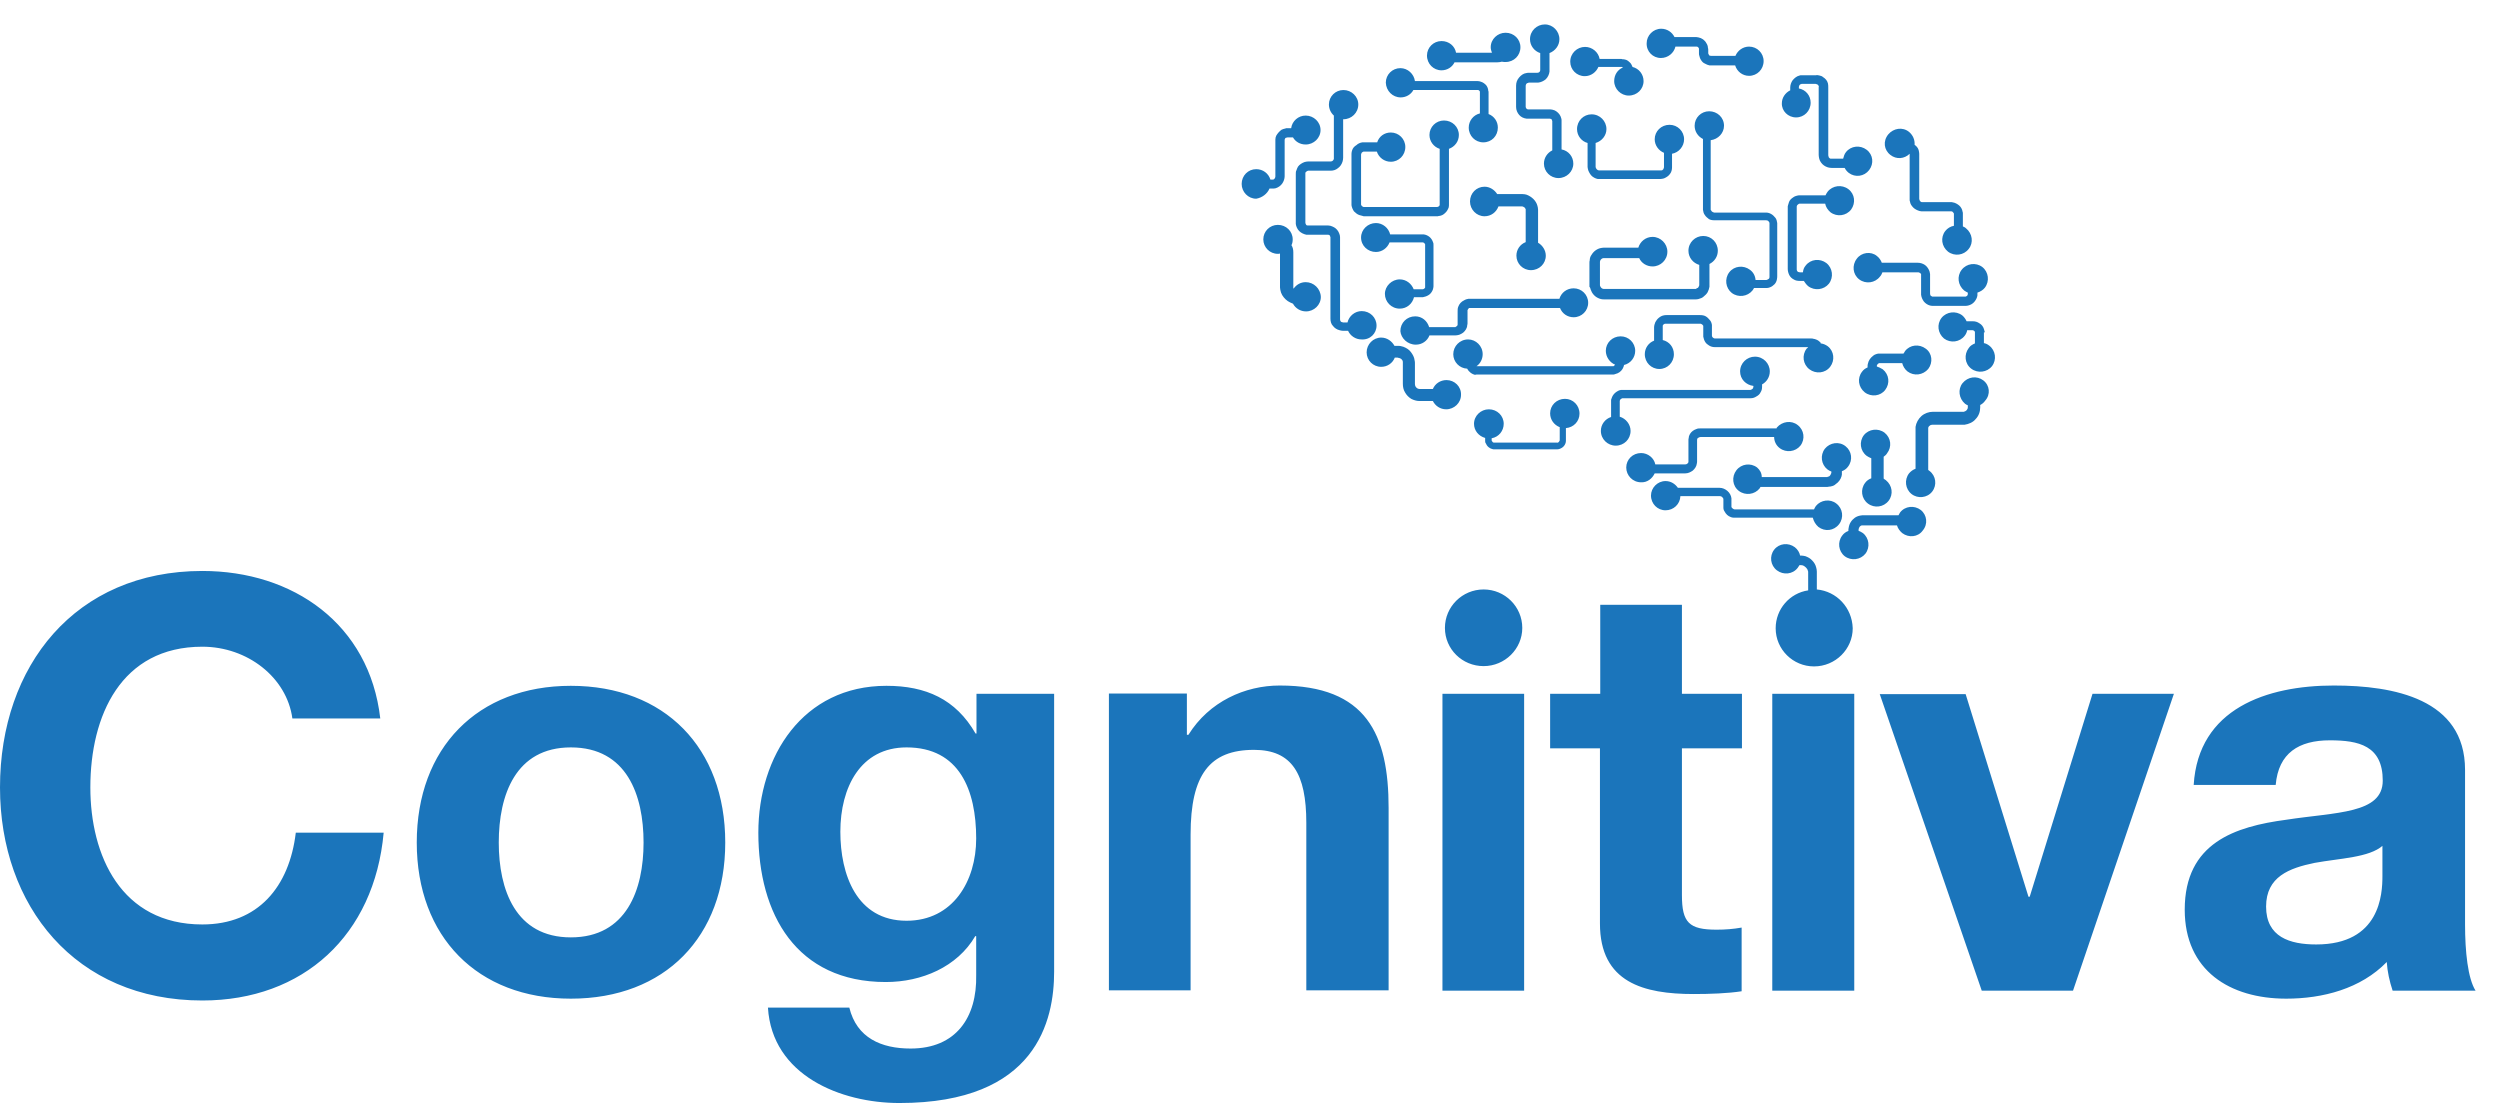 <svg width="101" height="45" viewBox="0 0 101 45" fill="none" xmlns="http://www.w3.org/2000/svg">
<path d="M58.375 25.368C58.375 26.227 59.075 26.911 59.938 26.911C60.8 26.911 61.5 26.214 61.5 25.368C61.5 24.51 60.8 23.814 59.938 23.814C59.075 23.814 58.375 24.51 58.375 25.368ZM8.175 37.348C4.888 37.348 3.65 34.561 3.65 31.812C3.65 28.914 4.888 26.127 8.175 26.127C10 26.127 11.588 27.371 11.812 29.026H15.363C14.925 25.207 11.838 23.067 8.175 23.067C3.038 23.067 0 26.898 0 31.812C0 36.589 3.038 40.42 8.175 40.42C12.25 40.42 15.125 37.783 15.5 33.641H11.95C11.688 35.83 10.425 37.348 8.175 37.348ZM29.3 34.039C29.3 37.845 26.863 40.346 23.062 40.346C19.288 40.346 16.837 37.845 16.837 34.039C16.837 30.22 19.288 27.707 23.062 27.707C26.85 27.707 29.3 30.207 29.3 34.039ZM26 34.039C26 32.123 25.325 30.195 23.062 30.195C20.825 30.195 20.15 32.123 20.15 34.039C20.15 35.942 20.825 37.87 23.062 37.87C25.312 37.87 26 35.942 26 34.039ZM39.438 28.03H42.587V39.251C42.587 41.216 41.888 44.562 36.337 44.562C33.962 44.562 31.188 43.443 31.025 40.706H34.312C34.612 41.938 35.612 42.361 36.788 42.361C38.625 42.361 39.475 41.104 39.438 39.388V37.82H39.4C38.675 39.064 37.237 39.674 35.788 39.674C32.175 39.674 30.637 36.937 30.637 33.641C30.637 30.543 32.438 27.707 35.812 27.707C37.4 27.707 38.612 28.242 39.413 29.635H39.45V28.03H39.438ZM39.438 33.877C39.438 31.924 38.763 30.195 36.625 30.195C34.763 30.195 33.95 31.812 33.95 33.603C33.95 35.32 34.6 37.198 36.625 37.198C38.5 37.198 39.438 35.594 39.438 33.877ZM56.1 40.022V32.645C56.1 29.672 55.212 27.695 51.7 27.695C50.3 27.695 48.85 28.341 48.013 29.685H47.95V28.018H44.8V40.01H48.1V33.715C48.1 31.29 48.875 30.294 50.663 30.294C52.2 30.294 52.775 31.265 52.775 33.243V40.01H56.1V40.022ZM61.575 28.03H58.275V40.022H61.575V28.03ZM70.375 37.472C70.025 37.534 69.7 37.559 69.35 37.559C68.237 37.559 67.95 37.273 67.95 36.166V30.232H70.375V28.03H67.95V24.435H64.65V28.03H62.625V30.232H64.638V37.31C64.638 39.699 66.412 40.159 68.425 40.159C69.075 40.159 69.8 40.134 70.362 40.047V37.472H70.375ZM74.912 28.03H71.6V40.022H74.912V28.03ZM75.938 28.03L80.062 40.022H83.75L87.825 28.03H84.537L82 36.228H81.95L79.412 28.043H75.938V28.03ZM96.263 31.538C96.263 30.12 95.287 29.909 94.125 29.909C92.875 29.909 92.05 30.419 91.938 31.712H88.625C88.812 28.628 91.575 27.695 94.287 27.695C96.7 27.695 99.588 28.23 99.588 31.103V37.348C99.588 38.442 99.7 39.525 100.012 40.022H96.662C96.537 39.649 96.45 39.251 96.425 38.865C95.375 39.947 93.838 40.346 92.362 40.346C90.088 40.346 88.263 39.214 88.263 36.751C88.263 34.039 90.312 33.392 92.362 33.118C94.375 32.807 96.263 32.882 96.263 31.538ZM96.263 34.163C95.713 34.648 94.537 34.673 93.513 34.86C92.487 35.071 91.55 35.419 91.55 36.626C91.55 37.858 92.513 38.156 93.575 38.156C96.162 38.156 96.25 36.116 96.25 35.395V34.163H96.263ZM80.188 13.427C80.175 13.377 80.162 13.327 80.15 13.29C80.125 13.203 80.062 13.116 79.975 13.066C79.888 13.004 79.8 12.979 79.7 12.979H79.45C79.412 12.892 79.35 12.805 79.275 12.742C79.013 12.543 78.638 12.593 78.438 12.842C78.237 13.103 78.287 13.464 78.537 13.675C78.8 13.874 79.175 13.825 79.375 13.563C79.425 13.501 79.463 13.414 79.475 13.339H79.688C79.713 13.339 79.737 13.352 79.75 13.364C79.775 13.377 79.787 13.402 79.787 13.414C79.787 13.427 79.787 13.439 79.787 13.439V13.489V13.874C79.7 13.912 79.6 13.961 79.537 14.061C79.338 14.322 79.375 14.695 79.638 14.894C79.9 15.093 80.275 15.044 80.475 14.795C80.675 14.534 80.625 14.16 80.362 13.961C80.3 13.912 80.225 13.874 80.15 13.862V13.427H80.188ZM80.125 15.367C79.862 15.168 79.5 15.218 79.287 15.479C79.088 15.728 79.138 16.101 79.388 16.312C79.425 16.337 79.463 16.362 79.5 16.375V16.462C79.5 16.499 79.475 16.549 79.45 16.574C79.412 16.611 79.375 16.623 79.338 16.636H79.3H78.088C77.925 16.636 77.75 16.698 77.625 16.81C77.5 16.922 77.412 17.084 77.388 17.245C77.388 17.295 77.388 17.332 77.388 17.357V18.937C77.287 18.974 77.2 19.037 77.125 19.124C76.925 19.385 76.975 19.758 77.225 19.957C77.475 20.156 77.862 20.119 78.062 19.858C78.263 19.596 78.213 19.223 77.95 19.024C77.938 19.012 77.912 18.999 77.9 18.987V17.345C77.9 17.345 77.9 17.32 77.9 17.295C77.9 17.258 77.925 17.221 77.963 17.196C77.987 17.171 78.037 17.158 78.075 17.158H79.3H79.375C79.537 17.134 79.713 17.059 79.812 16.934C79.938 16.81 80 16.636 80 16.462V16.362C80.075 16.325 80.15 16.263 80.2 16.188C80.425 15.939 80.388 15.566 80.125 15.367ZM73.463 21.288C73.725 21.487 74.088 21.45 74.3 21.176C74.5 20.915 74.45 20.542 74.188 20.343C73.938 20.144 73.562 20.194 73.362 20.442C73.325 20.492 73.312 20.529 73.287 20.579H70.088C70.075 20.579 70.05 20.579 70.037 20.567C70.013 20.554 69.975 20.529 69.963 20.505C69.95 20.492 69.95 20.48 69.95 20.48C69.95 20.455 69.95 20.442 69.95 20.442V20.218V20.131C69.938 20.019 69.875 19.907 69.787 19.833C69.7 19.758 69.588 19.708 69.475 19.708H67.787C67.675 19.547 67.5 19.435 67.287 19.435C66.963 19.435 66.7 19.708 66.7 20.019C66.7 20.355 66.963 20.616 67.287 20.616C67.612 20.616 67.875 20.368 67.888 20.044H69.487C69.525 20.044 69.55 20.057 69.575 20.082C69.6 20.107 69.625 20.131 69.625 20.169V20.206V20.442V20.505C69.625 20.567 69.638 20.616 69.675 20.666C69.725 20.766 69.812 20.853 69.925 20.89C69.987 20.915 70.037 20.915 70.088 20.915H73.237C73.275 21.064 73.35 21.189 73.463 21.288ZM70.987 18.887C70.725 18.688 70.35 18.738 70.15 18.999C69.95 19.261 69.987 19.634 70.25 19.833C70.513 20.032 70.888 19.982 71.088 19.733C71.1 19.708 71.112 19.696 71.125 19.671H73.825C73.85 19.671 73.862 19.671 73.888 19.659C73.925 19.659 73.95 19.659 73.987 19.646C74.05 19.634 74.112 19.609 74.162 19.559C74.275 19.485 74.362 19.373 74.4 19.236C74.4 19.211 74.412 19.174 74.412 19.174C74.412 19.124 74.412 19.099 74.412 19.099V19.037C74.513 18.999 74.6 18.937 74.662 18.85C74.862 18.589 74.812 18.228 74.562 18.029C74.3 17.818 73.925 17.88 73.725 18.129C73.525 18.39 73.575 18.763 73.825 18.962C73.875 18.999 73.938 19.037 73.987 19.049V19.099C73.987 19.111 73.987 19.111 73.975 19.136C73.963 19.174 73.938 19.211 73.912 19.236C73.9 19.248 73.875 19.248 73.85 19.261C73.85 19.261 73.825 19.261 73.825 19.273H73.8H71.175C71.175 19.111 71.1 18.987 70.987 18.887ZM77.6 20.604C77.338 20.405 76.963 20.442 76.763 20.704C76.737 20.741 76.725 20.778 76.7 20.816H75.362H75.325H75.3C75.263 20.816 75.213 20.816 75.162 20.828C75.088 20.84 75.013 20.865 74.938 20.915C74.8 21.015 74.713 21.151 74.688 21.313C74.675 21.363 74.675 21.4 74.675 21.425V21.45C74.575 21.487 74.487 21.549 74.425 21.637C74.225 21.898 74.275 22.271 74.525 22.47C74.787 22.669 75.162 22.619 75.362 22.37C75.562 22.109 75.513 21.736 75.263 21.537C75.2 21.5 75.15 21.462 75.088 21.45V21.425C75.088 21.413 75.088 21.4 75.088 21.375C75.1 21.326 75.125 21.276 75.162 21.251C75.175 21.238 75.2 21.226 75.225 21.226C75.237 21.226 75.263 21.226 75.287 21.226H76.638C76.675 21.351 76.75 21.45 76.85 21.537C77.112 21.736 77.487 21.699 77.675 21.438C77.9 21.176 77.85 20.803 77.6 20.604ZM61.25 3.463V4.321C61.25 4.445 61.3 4.557 61.375 4.644C61.45 4.731 61.562 4.781 61.675 4.794C61.7 4.794 61.725 4.794 61.75 4.794H62.575H62.625C62.638 4.806 62.65 4.806 62.663 4.806C62.688 4.818 62.7 4.843 62.712 4.893V6.075C62.513 6.174 62.375 6.373 62.375 6.61C62.375 6.933 62.638 7.194 62.962 7.194C63.288 7.194 63.562 6.933 63.562 6.61C63.562 6.324 63.362 6.087 63.087 6.037V4.93V4.868C63.087 4.843 63.087 4.818 63.075 4.781C63.05 4.669 62.975 4.57 62.888 4.507C62.837 4.47 62.788 4.445 62.725 4.433C62.7 4.433 62.675 4.42 62.638 4.42H62.587H61.763H61.737C61.712 4.42 61.688 4.408 61.663 4.383C61.65 4.358 61.638 4.333 61.638 4.321V4.184V3.463C61.638 3.438 61.65 3.413 61.663 3.388C61.675 3.375 61.7 3.351 61.737 3.351C61.737 3.338 61.763 3.338 61.775 3.338H62.087H62.138C62.25 3.326 62.362 3.276 62.45 3.201C62.538 3.114 62.587 3.002 62.6 2.89C62.6 2.865 62.6 2.853 62.6 2.853V2.144C62.825 2.057 63 1.845 63 1.584C63 1.261 62.737 0.987 62.413 0.987C62.087 0.987 61.812 1.248 61.812 1.584C61.812 1.845 61.987 2.069 62.225 2.144V2.816V2.841C62.225 2.841 62.212 2.89 62.2 2.903C62.175 2.928 62.15 2.94 62.112 2.94H62.087H61.8H61.775C61.737 2.94 61.712 2.94 61.663 2.952C61.55 2.965 61.45 3.04 61.375 3.127C61.288 3.226 61.25 3.338 61.25 3.463ZM54.625 6.075C54.612 6.112 54.6 6.162 54.6 6.212V8.214C54.6 8.239 54.6 8.264 54.6 8.289C54.612 8.376 54.65 8.463 54.7 8.538C54.763 8.6 54.837 8.662 54.913 8.687C54.95 8.7 55 8.712 55.05 8.724C55.075 8.737 55.087 8.737 55.112 8.737H58.038H58.087C58.112 8.724 58.138 8.724 58.15 8.724C58.237 8.712 58.312 8.675 58.375 8.612C58.45 8.55 58.487 8.476 58.525 8.389C58.538 8.339 58.538 8.301 58.538 8.252V6.013C58.775 5.926 58.938 5.714 58.938 5.453C58.938 5.129 58.675 4.868 58.337 4.868C58.013 4.868 57.75 5.129 57.75 5.453C57.75 5.714 57.925 5.938 58.163 6.013V8.252C58.163 8.264 58.163 8.277 58.163 8.289C58.15 8.314 58.138 8.326 58.125 8.339C58.112 8.351 58.087 8.351 58.062 8.364H58.038H55.1C55.087 8.364 55.087 8.364 55.062 8.351C55.05 8.351 55.038 8.339 55.013 8.314C55 8.301 54.987 8.277 54.987 8.264V8.214V6.237C54.987 6.237 55 6.212 55 6.199C55 6.187 55.013 6.162 55.038 6.149C55.062 6.137 55.075 6.125 55.087 6.125H55.125H55.625C55.7 6.361 55.925 6.535 56.188 6.535C56.513 6.535 56.775 6.274 56.775 5.938C56.775 5.615 56.513 5.353 56.188 5.353C55.925 5.353 55.712 5.515 55.638 5.751H55.112C55.087 5.751 55.062 5.751 55.038 5.751C54.95 5.764 54.862 5.801 54.8 5.863C54.712 5.913 54.65 5.988 54.625 6.075ZM62.112 8.314C62.087 8.214 62.025 8.115 61.95 8.04C61.875 7.966 61.775 7.903 61.675 7.866C61.638 7.854 61.575 7.841 61.513 7.841H60.487C60.375 7.667 60.188 7.543 59.975 7.543C59.65 7.543 59.388 7.804 59.388 8.14C59.388 8.463 59.65 8.737 59.975 8.737C60.237 8.737 60.45 8.575 60.538 8.339H61.5C61.513 8.339 61.525 8.351 61.538 8.351C61.562 8.364 61.575 8.376 61.6 8.389C61.612 8.401 61.625 8.426 61.638 8.451V8.463V9.782C61.413 9.869 61.263 10.08 61.263 10.329C61.263 10.652 61.525 10.914 61.85 10.914C62.188 10.914 62.45 10.652 62.45 10.329C62.45 10.105 62.312 9.906 62.138 9.807V8.476C62.138 8.413 62.125 8.364 62.112 8.314ZM57.575 11.61C57.575 11.635 57.55 11.648 57.538 11.66C57.525 11.673 57.5 11.685 57.487 11.685C57.475 11.685 57.462 11.685 57.45 11.685H57.112C57.025 11.461 56.812 11.287 56.55 11.287C56.225 11.287 55.95 11.561 55.95 11.872C55.95 12.195 56.212 12.469 56.55 12.469C56.837 12.469 57.062 12.27 57.125 12.008H57.45C57.475 12.008 57.5 12.008 57.525 11.996C57.6 11.983 57.688 11.946 57.75 11.896C57.812 11.847 57.862 11.772 57.888 11.697C57.9 11.648 57.913 11.61 57.913 11.573V9.894C57.913 9.844 57.913 9.819 57.888 9.769C57.862 9.695 57.812 9.62 57.75 9.57C57.688 9.521 57.612 9.483 57.525 9.471C57.513 9.471 57.487 9.471 57.462 9.471H56.163C56.1 9.21 55.862 9.011 55.587 9.011C55.263 9.011 54.987 9.272 54.987 9.595C54.987 9.931 55.263 10.18 55.587 10.18C55.837 10.18 56.05 10.018 56.138 9.794H57.487C57.5 9.794 57.525 9.807 57.538 9.819C57.55 9.832 57.562 9.844 57.575 9.869V9.881V11.573C57.575 11.585 57.575 11.598 57.575 11.61ZM57.2 13.924C57.45 13.924 57.663 13.775 57.75 13.551H58.788C58.837 13.551 58.9 13.539 58.95 13.526C59.013 13.501 59.062 13.476 59.112 13.439C59.2 13.364 59.275 13.252 59.275 13.14C59.288 13.103 59.288 13.078 59.288 13.053V12.556V12.531C59.3 12.494 59.325 12.469 59.35 12.444C59.35 12.444 59.375 12.444 59.388 12.444H59.413H63.025C63.112 12.668 63.325 12.817 63.575 12.817C63.9 12.817 64.162 12.556 64.162 12.232C64.162 11.909 63.9 11.648 63.575 11.648C63.3 11.648 63.075 11.822 63 12.071H59.4H59.325C59.263 12.083 59.212 12.095 59.15 12.133C59.038 12.183 58.95 12.282 58.913 12.394C58.888 12.456 58.888 12.506 58.888 12.581V13.116C58.888 13.153 58.862 13.165 58.837 13.19C58.825 13.19 58.812 13.203 58.8 13.215C58.788 13.215 58.788 13.215 58.75 13.215H57.737C57.663 12.966 57.45 12.78 57.175 12.78C56.837 12.78 56.575 13.041 56.575 13.377C56.6 13.663 56.862 13.924 57.2 13.924ZM69.188 8.563C69.162 8.55 69.15 8.538 69.138 8.513C69.125 8.488 69.112 8.476 69.112 8.476V5.664C69.412 5.627 69.65 5.378 69.65 5.08C69.65 4.744 69.375 4.495 69.05 4.495C68.725 4.495 68.463 4.756 68.463 5.08C68.463 5.316 68.6 5.515 68.8 5.615V8.426V8.476C68.812 8.55 68.825 8.625 68.875 8.687C68.912 8.749 68.975 8.799 69.037 8.849C69.1 8.886 69.175 8.899 69.263 8.899H71.35C71.375 8.899 71.4 8.911 71.412 8.911C71.438 8.923 71.45 8.936 71.463 8.961C71.475 8.973 71.487 8.998 71.487 8.998V11.138C71.487 11.138 71.487 11.175 71.487 11.2C71.487 11.225 71.475 11.25 71.463 11.262C71.45 11.274 71.425 11.287 71.4 11.299C71.388 11.299 71.375 11.312 71.362 11.312H70.925C70.912 11.15 70.838 11.001 70.7 10.901C70.438 10.702 70.062 10.74 69.862 11.001C69.662 11.262 69.713 11.635 69.963 11.834C70.225 12.033 70.6 11.983 70.8 11.735C70.825 11.71 70.838 11.673 70.862 11.635H71.338C71.35 11.635 71.375 11.635 71.388 11.635C71.425 11.635 71.463 11.623 71.5 11.61C71.575 11.585 71.638 11.536 71.688 11.486C71.737 11.436 71.775 11.362 71.787 11.287C71.8 11.237 71.8 11.175 71.8 11.138V9.06V9.011C71.787 8.936 71.775 8.861 71.725 8.799C71.675 8.737 71.625 8.687 71.562 8.65C71.5 8.612 71.425 8.588 71.35 8.588H69.25C69.225 8.575 69.2 8.575 69.188 8.563ZM64.263 11.697C64.312 11.847 64.425 11.983 64.575 12.046C64.65 12.083 64.725 12.095 64.8 12.095H68.4H68.487C68.525 12.095 68.575 12.095 68.612 12.083C68.7 12.058 68.775 12.033 68.825 11.983C68.888 11.934 68.95 11.872 68.987 11.809C69.025 11.735 69.05 11.66 69.062 11.585C69.062 11.548 69.062 11.523 69.062 11.498V10.665C69.263 10.565 69.4 10.366 69.4 10.13C69.4 9.794 69.138 9.533 68.812 9.533C68.487 9.533 68.213 9.794 68.213 10.13C68.213 10.404 68.4 10.628 68.65 10.702V11.498V11.523C68.638 11.548 68.638 11.573 68.625 11.585C68.612 11.61 68.6 11.635 68.575 11.635C68.55 11.648 68.525 11.66 68.513 11.673H68.487H64.812C64.787 11.673 64.763 11.673 64.737 11.66C64.688 11.635 64.662 11.598 64.65 11.561C64.65 11.561 64.638 11.548 64.638 11.523C64.638 11.523 64.638 11.498 64.638 11.486V10.615C64.638 10.603 64.638 10.59 64.638 10.578C64.638 10.553 64.65 10.528 64.662 10.503C64.688 10.466 64.737 10.429 64.775 10.429H64.825H66.225C66.312 10.628 66.525 10.764 66.763 10.764C67.088 10.764 67.362 10.503 67.362 10.167C67.362 9.844 67.088 9.57 66.763 9.57C66.487 9.57 66.263 9.757 66.188 10.006H64.888H64.825C64.787 10.006 64.737 10.006 64.688 10.018C64.537 10.043 64.388 10.143 64.3 10.292C64.25 10.354 64.225 10.441 64.225 10.516C64.213 10.553 64.213 10.59 64.213 10.615V11.498C64.213 11.523 64.213 11.561 64.213 11.585C64.25 11.623 64.25 11.66 64.263 11.697ZM58.438 15.355C58.188 15.355 57.975 15.504 57.888 15.715H57.35C57.312 15.715 57.288 15.703 57.263 15.691C57.237 15.678 57.212 15.653 57.188 15.616C57.175 15.591 57.163 15.554 57.163 15.516V14.683C57.163 14.646 57.163 14.596 57.15 14.559C57.138 14.434 57.075 14.322 57 14.223C56.925 14.123 56.825 14.061 56.7 14.011C56.638 13.999 56.587 13.974 56.525 13.974H56.462H56.337C56.237 13.787 56.038 13.638 55.8 13.638C55.475 13.638 55.212 13.912 55.212 14.235C55.212 14.559 55.475 14.82 55.8 14.82C56.05 14.82 56.263 14.671 56.35 14.447H56.462C56.475 14.447 56.475 14.447 56.5 14.459C56.513 14.459 56.525 14.459 56.55 14.471C56.587 14.484 56.612 14.496 56.638 14.534C56.663 14.559 56.675 14.583 56.675 14.621C56.675 14.633 56.675 14.658 56.675 14.671V15.504C56.675 15.628 56.7 15.753 56.763 15.852C56.825 15.964 56.913 16.051 57.013 16.113C57.112 16.163 57.225 16.201 57.337 16.201H57.888C57.987 16.399 58.188 16.536 58.425 16.536C58.75 16.536 59.025 16.275 59.025 15.952C59.038 15.616 58.763 15.355 58.438 15.355ZM63.225 16.113C62.888 16.113 62.625 16.375 62.625 16.698C62.625 16.959 62.788 17.171 63.013 17.258V17.793C63.013 17.793 63 17.805 63 17.818C62.987 17.843 62.975 17.855 62.962 17.867C62.95 17.88 62.925 17.892 62.9 17.88H60.375H60.35C60.337 17.88 60.325 17.88 60.312 17.867C60.3 17.855 60.288 17.843 60.275 17.818C60.275 17.805 60.263 17.805 60.263 17.805V17.706C60.55 17.656 60.75 17.407 60.75 17.121C60.75 16.798 60.487 16.536 60.15 16.536C59.825 16.536 59.55 16.798 59.55 17.121C59.55 17.395 59.737 17.619 60 17.693V17.78V17.83C60 17.867 60.013 17.905 60.038 17.93C60.062 17.992 60.112 18.054 60.175 18.091C60.212 18.116 60.237 18.129 60.288 18.141C60.3 18.141 60.312 18.154 60.337 18.154C60.35 18.154 60.362 18.154 60.375 18.154H62.9C62.975 18.154 63.038 18.129 63.1 18.091C63.163 18.054 63.212 17.992 63.237 17.93C63.25 17.892 63.263 17.867 63.263 17.818V17.295C63.575 17.27 63.812 17.021 63.812 16.71C63.812 16.375 63.55 16.113 63.225 16.113ZM73.1 14.919C73.362 15.118 73.737 15.081 73.938 14.82C74.138 14.559 74.1 14.185 73.838 13.986C73.75 13.924 73.662 13.887 73.562 13.874C73.55 13.862 73.55 13.862 73.55 13.837C73.5 13.787 73.438 13.738 73.362 13.713C73.325 13.7 73.287 13.688 73.263 13.688C73.237 13.675 73.213 13.675 73.175 13.675H69.3C69.275 13.675 69.263 13.675 69.237 13.663C69.213 13.65 69.2 13.638 69.188 13.626C69.175 13.613 69.162 13.588 69.162 13.563V13.215V13.19C69.162 13.19 69.162 13.14 69.162 13.128C69.15 13.053 69.125 12.979 69.075 12.929C69.025 12.867 68.975 12.817 68.912 12.78C68.85 12.742 68.763 12.73 68.688 12.73H67.325C67.287 12.73 67.25 12.73 67.213 12.742C67.138 12.755 67.075 12.792 67.013 12.842C66.95 12.892 66.912 12.954 66.875 13.016C66.85 13.078 66.825 13.153 66.825 13.227V13.762C66.6 13.85 66.45 14.061 66.45 14.31C66.45 14.646 66.713 14.907 67.037 14.907C67.362 14.907 67.625 14.646 67.625 14.31C67.625 14.024 67.438 13.8 67.175 13.738V13.215C67.175 13.19 67.175 13.165 67.175 13.153C67.188 13.128 67.2 13.116 67.213 13.103C67.237 13.091 67.25 13.078 67.275 13.078C67.287 13.078 67.287 13.078 67.312 13.078H68.675C68.7 13.078 68.725 13.078 68.737 13.091C68.763 13.103 68.775 13.116 68.787 13.128C68.8 13.14 68.812 13.165 68.812 13.165V13.526C68.812 13.551 68.812 13.576 68.812 13.601C68.825 13.675 68.85 13.75 68.888 13.812C68.925 13.874 68.987 13.924 69.05 13.961C69.112 13.999 69.188 14.024 69.275 14.024H73.05C73.037 14.049 73.013 14.061 72.987 14.086C72.787 14.347 72.838 14.72 73.1 14.919ZM59.688 15.131H65.138H65.188C65.213 15.131 65.237 15.118 65.275 15.106C65.388 15.081 65.487 15.006 65.55 14.907C65.588 14.845 65.6 14.795 65.612 14.745C65.875 14.683 66.062 14.447 66.062 14.173C66.062 13.85 65.8 13.588 65.475 13.588C65.138 13.588 64.875 13.85 64.875 14.173C64.875 14.422 65.037 14.646 65.25 14.733C65.237 14.758 65.2 14.782 65.188 14.795C65.175 14.795 65.175 14.795 65.15 14.795H65.125H59.688C59.675 14.795 59.675 14.795 59.65 14.795C59.8 14.695 59.9 14.509 59.9 14.31C59.9 13.974 59.625 13.713 59.312 13.713C58.975 13.713 58.712 13.986 58.712 14.31C58.712 14.621 58.962 14.882 59.275 14.894C59.312 14.969 59.362 15.019 59.425 15.069C59.475 15.106 59.538 15.131 59.587 15.143C59.625 15.131 59.663 15.131 59.688 15.131ZM55.612 13.153C55.612 12.829 55.35 12.568 55.013 12.568C54.737 12.568 54.5 12.767 54.438 13.028H54.263C54.25 13.028 54.237 13.016 54.225 13.016C54.2 13.016 54.175 13.004 54.163 12.979C54.15 12.966 54.138 12.941 54.138 12.904V9.67V9.583C54.138 9.533 54.125 9.471 54.1 9.421C54.062 9.322 53.987 9.234 53.9 9.185C53.85 9.16 53.8 9.135 53.75 9.122C53.725 9.122 53.7 9.11 53.663 9.11H53.612H52.85H52.825C52.8 9.11 52.775 9.098 52.763 9.073C52.75 9.048 52.737 9.023 52.737 8.998V8.973V7.033V6.995C52.737 6.983 52.737 6.97 52.75 6.958C52.763 6.946 52.788 6.921 52.812 6.908C52.825 6.908 52.837 6.896 52.85 6.896H53.763C53.875 6.896 53.975 6.858 54.05 6.796C54.138 6.734 54.2 6.647 54.237 6.535C54.25 6.485 54.263 6.436 54.263 6.373V4.818H54.275C54.6 4.818 54.875 4.557 54.875 4.221C54.875 3.898 54.6 3.637 54.275 3.637C53.95 3.637 53.688 3.898 53.688 4.221C53.688 4.395 53.763 4.557 53.888 4.669V6.398V6.423C53.875 6.46 53.862 6.473 53.837 6.498C53.812 6.51 53.8 6.523 53.763 6.523H52.85C52.8 6.523 52.75 6.535 52.7 6.548C52.6 6.585 52.5 6.647 52.438 6.734C52.413 6.784 52.388 6.834 52.375 6.883C52.35 6.921 52.35 6.983 52.35 7.033V8.973V9.048C52.362 9.147 52.413 9.259 52.487 9.334C52.562 9.409 52.663 9.458 52.775 9.483C52.8 9.483 52.825 9.483 52.85 9.483H53.663C53.675 9.483 53.688 9.496 53.7 9.496C53.725 9.508 53.737 9.521 53.737 9.558C53.75 9.57 53.75 9.57 53.75 9.57V12.867C53.75 12.979 53.775 13.091 53.85 13.165C53.913 13.252 54.013 13.315 54.112 13.339C54.163 13.352 54.2 13.364 54.25 13.364H54.462C54.55 13.563 54.763 13.713 55 13.713C55.35 13.738 55.612 13.476 55.612 13.153ZM58.237 2.841C58.475 2.841 58.675 2.704 58.763 2.517H60.5C60.562 2.517 60.625 2.505 60.675 2.492C60.725 2.505 60.775 2.505 60.825 2.505C61.163 2.505 61.425 2.243 61.425 1.908C61.425 1.584 61.163 1.323 60.825 1.323C60.5 1.323 60.225 1.584 60.225 1.908C60.225 1.995 60.25 2.057 60.275 2.131H58.825C58.775 1.858 58.538 1.659 58.237 1.659C57.913 1.659 57.65 1.92 57.65 2.243C57.65 2.579 57.913 2.841 58.237 2.841ZM64.025 3.077C64.275 3.077 64.487 2.915 64.575 2.704H65.487H65.513H65.525C65.537 2.704 65.537 2.704 65.55 2.716L65.562 2.729C65.35 2.816 65.213 3.027 65.213 3.276C65.213 3.599 65.487 3.861 65.8 3.861C66.138 3.861 66.4 3.599 66.4 3.276C66.4 3.002 66.213 2.766 65.95 2.704V2.691C65.925 2.629 65.888 2.554 65.838 2.517C65.787 2.467 65.725 2.418 65.65 2.405C65.612 2.393 65.575 2.393 65.55 2.393C65.537 2.393 65.513 2.38 65.5 2.38H64.625C64.575 2.107 64.325 1.895 64.037 1.895C63.712 1.895 63.438 2.156 63.438 2.492C63.438 2.816 63.7 3.077 64.025 3.077ZM64.412 7.182C64.45 7.207 64.5 7.219 64.55 7.232C64.575 7.232 64.6 7.232 64.65 7.232H67.075C67.125 7.232 67.175 7.219 67.225 7.207C67.312 7.169 67.4 7.12 67.463 7.033C67.525 6.958 67.55 6.858 67.55 6.759V6.212C67.825 6.162 68.037 5.913 68.037 5.627C68.037 5.304 67.775 5.042 67.45 5.042C67.112 5.042 66.85 5.304 66.85 5.627C66.85 5.876 67.013 6.087 67.225 6.174V6.759C67.225 6.759 67.213 6.809 67.2 6.834C67.175 6.858 67.162 6.883 67.125 6.883C67.112 6.883 67.1 6.883 67.075 6.883H64.688H64.625H64.6C64.588 6.883 64.575 6.883 64.55 6.871C64.525 6.858 64.5 6.834 64.487 6.809C64.475 6.796 64.475 6.784 64.463 6.747V5.776C64.713 5.702 64.9 5.478 64.9 5.216C64.9 4.893 64.638 4.619 64.3 4.619C63.975 4.619 63.712 4.881 63.712 5.216C63.712 5.49 63.9 5.714 64.138 5.776V6.747C64.138 6.747 64.15 6.796 64.15 6.821C64.162 6.871 64.175 6.921 64.2 6.958C64.25 7.058 64.312 7.132 64.412 7.182ZM67.1 2.343C67.388 2.343 67.625 2.144 67.688 1.883H68.525H68.55C68.575 1.883 68.612 1.908 68.625 1.932C68.638 1.945 68.638 1.97 68.638 1.982V2.02V2.144C68.638 2.181 68.638 2.219 68.65 2.243C68.662 2.306 68.688 2.38 68.725 2.43C68.763 2.492 68.812 2.542 68.875 2.567C68.938 2.604 69 2.629 69.062 2.642C69.088 2.642 69.125 2.642 69.162 2.642H70.1C70.175 2.89 70.4 3.064 70.662 3.064C70.987 3.064 71.25 2.803 71.25 2.467C71.25 2.144 70.987 1.883 70.662 1.883C70.412 1.883 70.2 2.044 70.112 2.256H69.138C69.125 2.256 69.112 2.256 69.112 2.256C69.1 2.256 69.088 2.243 69.062 2.243C69.05 2.231 69.037 2.231 69.037 2.206C69.025 2.194 69.025 2.181 69.013 2.156V2.144V2.02C69.013 1.995 69.013 1.957 69 1.932C69 1.87 68.975 1.796 68.938 1.746C68.875 1.621 68.75 1.534 68.612 1.51C68.588 1.51 68.55 1.497 68.525 1.497H67.65C67.55 1.298 67.35 1.161 67.112 1.161C66.787 1.161 66.525 1.435 66.525 1.746C66.513 2.082 66.775 2.343 67.1 2.343ZM72.562 4.744C72.888 4.744 73.15 4.483 73.15 4.147C73.15 3.861 72.95 3.624 72.675 3.574V3.512C72.675 3.487 72.688 3.463 72.7 3.438C72.713 3.413 72.737 3.4 72.763 3.4C72.775 3.4 72.775 3.388 72.787 3.388H72.812H73.35C73.362 3.388 73.375 3.4 73.388 3.4C73.4 3.4 73.412 3.413 73.425 3.413C73.45 3.425 73.463 3.45 73.475 3.475C73.475 3.475 73.487 3.5 73.475 3.525V6.261C73.475 6.311 73.487 6.373 73.5 6.423C73.513 6.473 73.537 6.523 73.575 6.572C73.638 6.659 73.725 6.722 73.838 6.759C73.888 6.771 73.925 6.784 74 6.784H74.525C74.562 6.858 74.612 6.921 74.688 6.983C74.95 7.182 75.312 7.132 75.513 6.871C75.713 6.61 75.675 6.249 75.412 6.05C75.15 5.851 74.775 5.888 74.575 6.149C74.513 6.224 74.487 6.324 74.463 6.411H73.987C73.975 6.411 73.963 6.411 73.95 6.411C73.925 6.398 73.9 6.386 73.888 6.361C73.875 6.348 73.875 6.348 73.875 6.324C73.875 6.311 73.862 6.299 73.862 6.274V3.537C73.862 3.487 73.862 3.425 73.85 3.375C73.825 3.263 73.75 3.176 73.65 3.114C73.612 3.077 73.562 3.064 73.513 3.052C73.463 3.04 73.412 3.027 73.362 3.04H72.838H72.775C72.75 3.04 72.725 3.04 72.7 3.052C72.588 3.077 72.5 3.152 72.425 3.239C72.362 3.326 72.325 3.438 72.325 3.537V3.649C72.125 3.749 71.987 3.948 71.987 4.172C71.975 4.483 72.237 4.744 72.562 4.744ZM56.587 3.935C56.8 3.935 57 3.823 57.1 3.637H59.663H59.725C59.737 3.649 59.75 3.649 59.763 3.662C59.775 3.674 59.775 3.686 59.788 3.699V3.736V4.582C59.525 4.644 59.337 4.881 59.337 5.154C59.337 5.49 59.6 5.751 59.925 5.751C60.263 5.751 60.513 5.49 60.513 5.154C60.513 4.905 60.362 4.694 60.138 4.607V3.736C60.138 3.711 60.138 3.686 60.125 3.662C60.125 3.587 60.087 3.5 60.038 3.438C59.975 3.375 59.913 3.326 59.825 3.301C59.788 3.288 59.75 3.276 59.7 3.276H57.163C57.125 2.99 56.875 2.753 56.575 2.753C56.25 2.753 55.987 3.015 55.987 3.338C56 3.674 56.263 3.935 56.587 3.935ZM65.875 17.407C65.875 17.146 65.688 16.91 65.438 16.835V16.238C65.438 16.238 65.438 16.213 65.438 16.201C65.438 16.176 65.45 16.163 65.463 16.138C65.475 16.126 65.5 16.113 65.513 16.101C65.525 16.101 65.537 16.101 65.537 16.089H70.625H70.725C70.812 16.089 70.888 16.064 70.963 16.014C71.037 15.977 71.1 15.914 71.125 15.852C71.175 15.778 71.188 15.703 71.188 15.616V15.529C71.375 15.429 71.5 15.23 71.5 15.006C71.5 14.683 71.237 14.409 70.9 14.409C70.575 14.409 70.3 14.671 70.3 15.006C70.3 15.317 70.537 15.554 70.838 15.591V15.616C70.838 15.641 70.825 15.666 70.825 15.678C70.812 15.703 70.8 15.715 70.775 15.728C70.763 15.74 70.725 15.753 70.713 15.753H65.575H65.55C65.525 15.753 65.513 15.753 65.487 15.753C65.45 15.765 65.412 15.765 65.375 15.79C65.3 15.827 65.237 15.877 65.188 15.939C65.138 16.002 65.112 16.076 65.088 16.151V16.238V16.847C64.85 16.922 64.675 17.146 64.675 17.407C64.675 17.743 64.95 18.004 65.275 18.004C65.612 18.004 65.875 17.743 65.875 17.407ZM66.85 19.124H68.088C68.2 19.124 68.3 19.074 68.388 19.012C68.475 18.937 68.537 18.838 68.55 18.738C68.562 18.688 68.562 18.651 68.562 18.651V17.78V17.768C68.562 17.743 68.575 17.731 68.575 17.718C68.588 17.693 68.625 17.681 68.65 17.668C68.662 17.656 68.688 17.656 68.7 17.656H71.675C71.675 17.818 71.75 17.992 71.9 18.104C72.162 18.303 72.537 18.253 72.737 18.004C72.938 17.743 72.888 17.37 72.625 17.171C72.375 16.972 72 17.021 71.787 17.27C71.775 17.283 71.775 17.295 71.775 17.308H68.688C68.638 17.308 68.588 17.308 68.537 17.332C68.425 17.37 68.338 17.432 68.275 17.532C68.25 17.581 68.225 17.631 68.225 17.693C68.213 17.718 68.213 17.755 68.213 17.78V18.614C68.213 18.614 68.213 18.651 68.213 18.663C68.213 18.688 68.188 18.713 68.162 18.738C68.138 18.751 68.112 18.763 68.075 18.763H66.875C66.825 18.502 66.575 18.303 66.3 18.303C65.963 18.303 65.7 18.564 65.7 18.887C65.7 19.211 65.963 19.485 66.3 19.485C66.55 19.497 66.75 19.335 66.85 19.124ZM75.35 19.509C75.15 19.771 75.2 20.144 75.463 20.343C75.725 20.542 76.1 20.492 76.3 20.231C76.5 19.97 76.45 19.609 76.188 19.398C76.15 19.373 76.125 19.36 76.1 19.335V18.452C76.15 18.415 76.2 18.377 76.237 18.315C76.438 18.054 76.4 17.693 76.138 17.482C75.875 17.283 75.5 17.332 75.3 17.581C75.1 17.843 75.15 18.216 75.412 18.415C75.463 18.452 75.537 18.489 75.6 18.514V19.323C75.5 19.36 75.412 19.422 75.35 19.509ZM76.375 6.261C76.612 6.448 76.938 6.423 77.15 6.212V8.065C77.15 8.09 77.15 8.127 77.162 8.14C77.175 8.239 77.225 8.314 77.3 8.389C77.362 8.451 77.463 8.5 77.55 8.525C77.575 8.525 77.6 8.538 77.625 8.538H78.787H78.838C78.85 8.538 78.888 8.55 78.9 8.575C78.912 8.588 78.938 8.612 78.938 8.637V8.662V9.122C78.8 9.147 78.675 9.222 78.588 9.334C78.388 9.595 78.438 9.956 78.7 10.167C78.963 10.366 79.338 10.317 79.537 10.055C79.737 9.807 79.688 9.433 79.425 9.222C79.388 9.185 79.35 9.172 79.3 9.147V8.675V8.625C79.3 8.6 79.3 8.575 79.287 8.55C79.275 8.463 79.225 8.364 79.15 8.301C79.075 8.239 78.987 8.19 78.9 8.177C78.862 8.165 78.838 8.165 78.8 8.165H77.675H77.638C77.612 8.165 77.588 8.14 77.575 8.127C77.562 8.115 77.55 8.09 77.537 8.04V6.212C77.537 6.162 77.525 6.125 77.513 6.062C77.487 5.975 77.425 5.901 77.35 5.851C77.362 5.652 77.287 5.465 77.125 5.328C76.862 5.117 76.5 5.179 76.287 5.428C76.062 5.702 76.112 6.062 76.375 6.261ZM74.675 7.642C74.412 7.443 74.037 7.493 73.838 7.742C73.8 7.791 73.775 7.841 73.75 7.891H72.675C72.588 7.903 72.5 7.928 72.438 7.978C72.362 8.028 72.3 8.09 72.275 8.165C72.263 8.202 72.25 8.239 72.237 8.289C72.237 8.301 72.225 8.326 72.225 8.339V10.864C72.225 10.951 72.25 11.038 72.287 11.113C72.325 11.187 72.388 11.25 72.463 11.287C72.537 11.337 72.625 11.349 72.713 11.349H72.875C72.925 11.424 72.975 11.498 73.05 11.561C73.312 11.76 73.688 11.71 73.888 11.461C74.088 11.2 74.037 10.827 73.787 10.628C73.525 10.429 73.15 10.466 72.95 10.727C72.875 10.814 72.85 10.901 72.838 11.001H72.713C72.688 11.001 72.662 10.988 72.65 10.988C72.625 10.976 72.612 10.963 72.6 10.939C72.588 10.914 72.588 10.901 72.588 10.876V8.339C72.588 8.326 72.6 8.314 72.6 8.301C72.612 8.289 72.625 8.264 72.65 8.252C72.662 8.239 72.688 8.227 72.7 8.227H73.737C73.763 8.364 73.838 8.476 73.95 8.575C74.213 8.774 74.588 8.724 74.787 8.463C74.975 8.202 74.938 7.841 74.675 7.642ZM75.013 10.454C74.812 10.715 74.85 11.088 75.112 11.287C75.375 11.486 75.75 11.436 75.95 11.175C76 11.125 76.025 11.063 76.05 11.001H77.5C77.525 11.001 77.537 11.013 77.562 11.026C77.588 11.038 77.6 11.051 77.612 11.075V11.088V11.859C77.612 11.872 77.612 11.896 77.612 11.909C77.625 12.008 77.662 12.095 77.725 12.183C77.787 12.257 77.875 12.319 77.975 12.344C78.013 12.357 78.062 12.357 78.112 12.357H79.375C79.425 12.357 79.475 12.357 79.513 12.344C79.612 12.319 79.7 12.27 79.763 12.195C79.825 12.12 79.875 12.033 79.888 11.934V11.859V11.822C80 11.784 80.112 11.722 80.188 11.623C80.388 11.362 80.338 10.988 80.088 10.789C79.825 10.59 79.45 10.64 79.25 10.901C79.05 11.162 79.1 11.523 79.35 11.735C79.4 11.772 79.45 11.797 79.5 11.822V11.884C79.5 11.909 79.487 11.921 79.475 11.946C79.463 11.959 79.438 11.971 79.412 11.983C79.4 11.983 79.388 11.983 79.375 11.983H78.1C78.088 11.983 78.075 11.983 78.062 11.983C78.037 11.971 78.025 11.959 78 11.946C77.987 11.921 77.975 11.909 77.975 11.859V11.125V11.075C77.963 11.026 77.963 10.976 77.938 10.926C77.9 10.839 77.838 10.752 77.763 10.702C77.688 10.652 77.588 10.615 77.475 10.615H76.025C75.987 10.516 75.925 10.416 75.825 10.341C75.588 10.143 75.2 10.192 75.013 10.454ZM73.4 23.814V23.167V23.092C73.4 23.03 73.388 22.98 73.375 22.93C73.35 22.818 73.287 22.719 73.213 22.644C73.138 22.557 73.037 22.507 72.938 22.47C72.875 22.458 72.825 22.445 72.775 22.445H72.725C72.7 22.321 72.625 22.196 72.513 22.109C72.25 21.91 71.875 21.948 71.675 22.209C71.475 22.47 71.525 22.843 71.787 23.042C72.05 23.241 72.425 23.204 72.625 22.943C72.65 22.905 72.675 22.868 72.7 22.831H72.725H72.763C72.787 22.831 72.812 22.843 72.838 22.843C72.875 22.856 72.925 22.893 72.963 22.93C73 22.968 73.025 23.005 73.037 23.055C73.05 23.079 73.05 23.104 73.05 23.104V23.851C72.3 23.963 71.737 24.61 71.737 25.381C71.737 26.239 72.438 26.923 73.287 26.923C74.15 26.923 74.85 26.227 74.85 25.381C74.825 24.547 74.2 23.888 73.4 23.814ZM77.062 15.006C77.325 15.205 77.688 15.156 77.9 14.907C78.1 14.646 78.062 14.272 77.8 14.086C77.537 13.887 77.162 13.924 76.963 14.185C76.938 14.223 76.925 14.26 76.9 14.285H75.95H75.925C75.9 14.285 75.862 14.285 75.825 14.297C75.775 14.31 75.713 14.335 75.662 14.384C75.562 14.459 75.487 14.571 75.463 14.695C75.45 14.733 75.45 14.758 75.45 14.795V14.845C75.362 14.882 75.287 14.932 75.225 15.019C75.025 15.28 75.075 15.641 75.338 15.852C75.6 16.051 75.975 16.002 76.162 15.753C76.362 15.492 76.325 15.131 76.062 14.919C75.987 14.87 75.9 14.832 75.825 14.807V14.77C75.825 14.745 75.85 14.72 75.875 14.695C75.888 14.683 75.9 14.683 75.912 14.671C75.925 14.671 75.925 14.671 75.938 14.671H76.85C76.875 14.782 76.95 14.919 77.062 15.006ZM51.288 7.617H51.4C51.45 7.617 51.5 7.617 51.538 7.605C51.65 7.568 51.737 7.505 51.8 7.418C51.862 7.331 51.9 7.219 51.9 7.12V5.652C51.9 5.639 51.9 5.627 51.913 5.615C51.913 5.59 51.938 5.565 51.962 5.565C51.975 5.565 51.987 5.552 52.013 5.552H52.237C52.337 5.726 52.525 5.838 52.75 5.838C53.075 5.838 53.35 5.577 53.35 5.254C53.35 4.93 53.075 4.669 52.75 4.669C52.45 4.669 52.2 4.893 52.163 5.179H52C51.975 5.179 51.95 5.179 51.925 5.192C51.875 5.204 51.825 5.216 51.775 5.241C51.688 5.304 51.612 5.391 51.562 5.478C51.538 5.527 51.525 5.577 51.525 5.639V5.702V7.132C51.525 7.157 51.513 7.182 51.5 7.207C51.487 7.232 51.462 7.244 51.438 7.257H51.4H51.325C51.25 7.008 51.025 6.834 50.75 6.834C50.425 6.834 50.163 7.095 50.163 7.431C50.163 7.754 50.425 8.028 50.75 8.028C50.987 7.99 51.2 7.829 51.288 7.617ZM52.75 11.399C52.55 11.399 52.375 11.498 52.263 11.66C52.25 11.648 52.25 11.635 52.25 11.623V11.61V11.573V10.242C52.25 10.217 52.25 10.192 52.25 10.192C52.25 10.08 52.225 9.981 52.175 9.906C52.212 9.832 52.225 9.757 52.225 9.67C52.225 9.346 51.962 9.085 51.625 9.085C51.3 9.085 51.038 9.346 51.038 9.67C51.038 9.993 51.3 10.255 51.625 10.255C51.65 10.255 51.688 10.255 51.712 10.242V11.561V11.61C51.712 11.648 51.725 11.685 51.725 11.71C51.737 11.784 51.763 11.859 51.8 11.921C51.875 12.046 51.987 12.158 52.125 12.22C52.163 12.245 52.2 12.245 52.237 12.27C52.337 12.456 52.538 12.581 52.763 12.581C53.087 12.581 53.362 12.319 53.362 11.996C53.35 11.66 53.075 11.399 52.75 11.399Z" fill="#1B75BB"/>
</svg>
